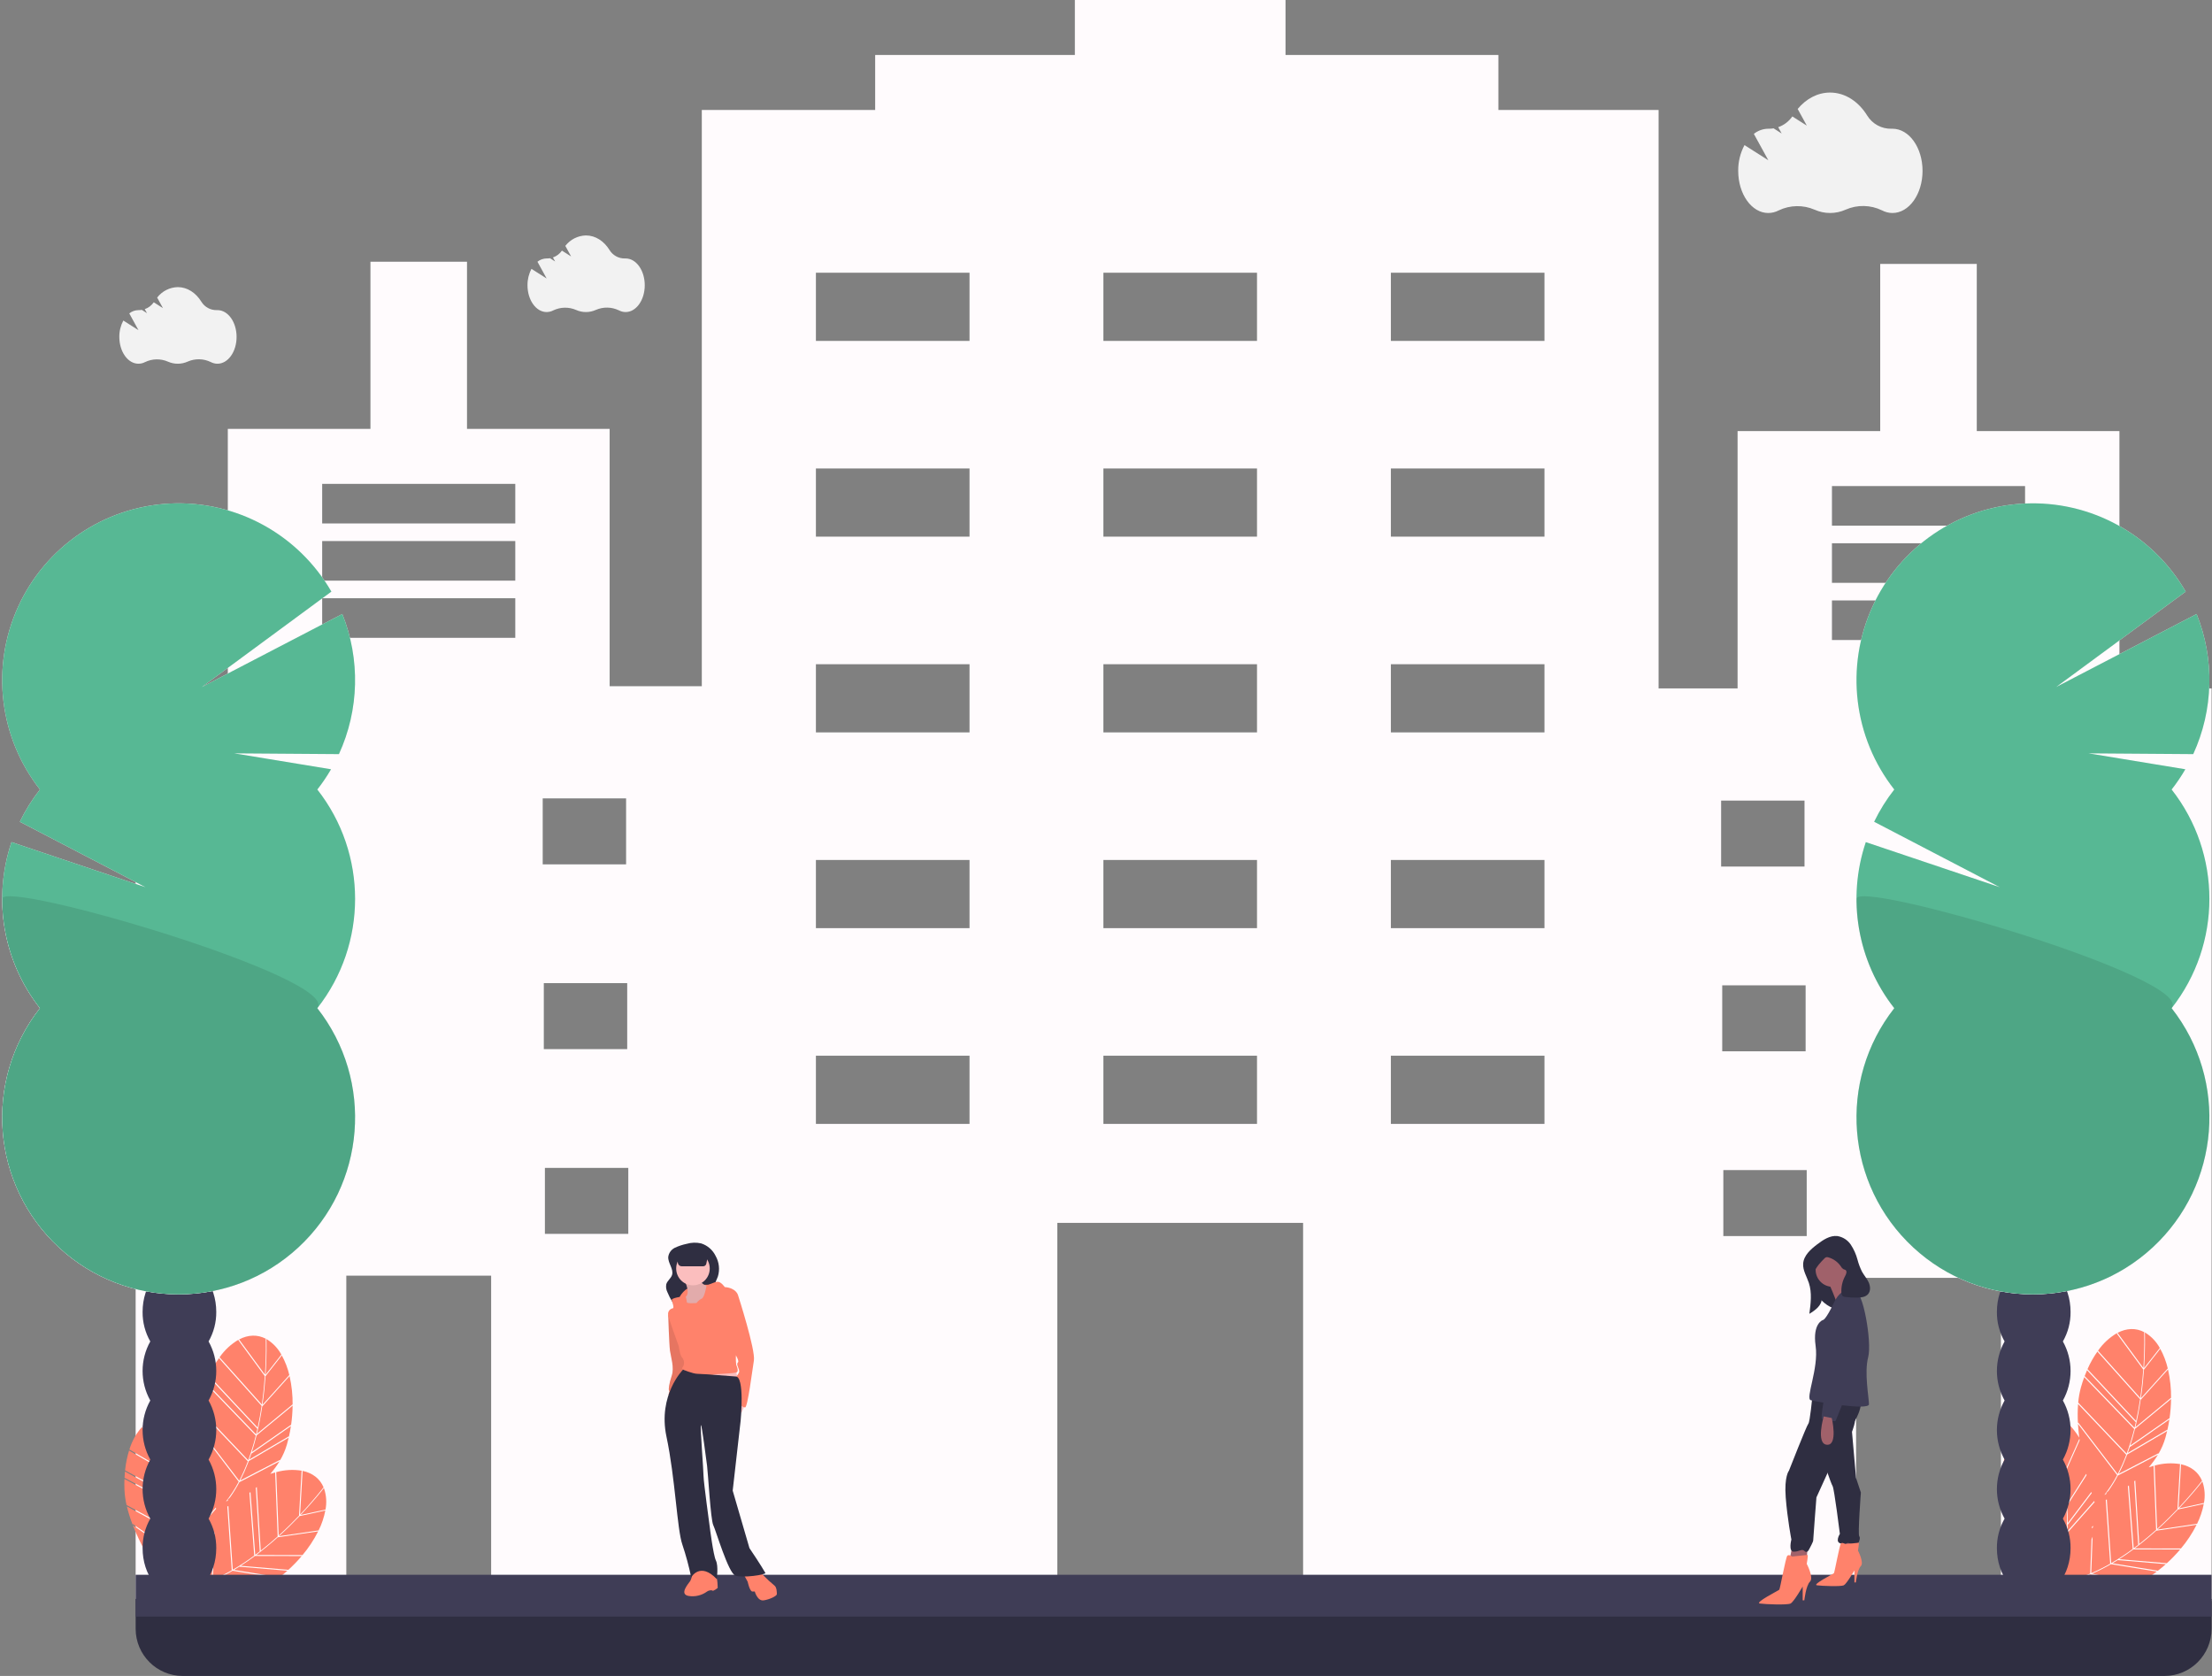 <?xml version="1.0" encoding="UTF-8"?>
<svg width="198px" height="150px" viewBox="0 0 198 150" version="1.1" xmlns="http://www.w3.org/2000/svg" xmlns:xlink="http://www.w3.org/1999/xlink">
    <rect x="0" y="0" width="198" height="150" fill="#808080" stroke="none"/>
    <!-- Generator: sketchtool 57.1 (101010) - https://sketch.com -->
    <title>C12C6BB7-0811-4F08-BB47-3EF4D9D53461</title>
    <desc>Created with sketchtool.</desc>
    <g id="Finances" stroke="none" stroke-width="1" fill="none" fill-rule="evenodd">
        <g id="Dashboard---Finances---Empty-State" transform="translate(-1061, -720)" fill-rule="nonzero">
            <g id="Group-8-Copy" transform="translate(732, 696)">
                <g id="undraw_apartment_rent_o0ut" transform="translate(329, 24)">
                    <path d="M189.713,61.614 L189.713,38.583 L176.945,38.583 L176.945,23.622 L168.302,23.622 L168.302,38.583 L155.534,38.583 L155.534,61.614 L148.463,61.614 L148.463,9.843 L134.124,9.843 L134.124,4.921 L115.07,4.921 L115.07,0 L96.213,0 L96.213,4.921 L78.338,4.921 L78.338,9.843 L62.82,9.843 L62.82,61.417 L54.57,61.417 L54.57,38.386 L41.802,38.386 L41.802,23.425 L33.159,23.425 L33.159,38.386 L20.392,38.386 L20.392,61.417 L12.142,61.417 L12.142,143.11 L30.999,143.11 L30.999,114.173 L43.963,114.173 L43.963,143.11 L94.642,143.11 L94.642,109.449 L116.642,109.449 L116.642,143.11 L147.284,143.11 L147.284,143.307 L166.142,143.307 L166.142,114.37 L179.106,114.37 L179.106,143.307 L197.963,143.307 L197.963,61.614 L189.713,61.614 Z M18.918,71.457 L26.383,71.457 L26.383,77.362 L18.918,77.362 L18.918,71.457 Z M19.017,87.992 L26.481,87.992 L26.481,93.898 L19.017,93.898 L19.017,87.992 Z M26.579,110.433 L19.115,110.433 L19.115,104.528 L26.579,104.528 L26.579,110.433 Z M46.124,57.087 L28.838,57.087 L28.838,53.543 L46.124,53.543 L46.124,57.087 Z M46.124,51.969 L28.838,51.969 L28.838,48.425 L46.124,48.425 L46.124,51.969 Z M46.124,46.85 L28.838,46.85 L28.838,43.307 L46.124,43.307 L46.124,46.85 Z M48.579,71.457 L56.043,71.457 L56.043,77.362 L48.579,77.362 L48.579,71.457 Z M48.677,87.992 L56.142,87.992 L56.142,93.898 L48.677,93.898 L48.677,87.992 Z M56.24,110.433 L48.775,110.433 L48.775,104.528 L56.24,104.528 L56.24,110.433 Z M86.784,100.591 L73.034,100.591 L73.034,94.488 L86.784,94.488 L86.784,100.591 Z M86.784,83.071 L73.034,83.071 L73.034,76.969 L86.784,76.969 L86.784,83.071 Z M86.784,65.551 L73.034,65.551 L73.034,59.449 L86.784,59.449 L86.784,65.551 Z M86.784,48.031 L73.034,48.031 L73.034,41.929 L86.784,41.929 L86.784,48.031 Z M86.784,30.512 L73.034,30.512 L73.034,24.409 L86.784,24.409 L86.784,30.512 Z M112.517,100.591 L98.767,100.591 L98.767,94.488 L112.517,94.488 L112.517,100.591 Z M112.517,83.071 L98.767,83.071 L98.767,76.969 L112.517,76.969 L112.517,83.071 Z M112.517,65.551 L98.767,65.551 L98.767,59.449 L112.517,59.449 L112.517,65.551 Z M112.517,48.031 L98.767,48.031 L98.767,41.929 L112.517,41.929 L112.517,48.031 Z M112.517,30.512 L98.767,30.512 L98.767,24.409 L112.517,24.409 L112.517,30.512 Z M138.249,100.591 L124.499,100.591 L124.499,94.488 L138.249,94.488 L138.249,100.591 Z M138.249,83.071 L124.499,83.071 L124.499,76.969 L138.249,76.969 L138.249,83.071 Z M138.249,65.551 L124.499,65.551 L124.499,59.449 L138.249,59.449 L138.249,65.551 Z M138.249,48.031 L124.499,48.031 L124.499,41.929 L138.249,41.929 L138.249,48.031 Z M138.249,30.512 L124.499,30.512 L124.499,24.409 L138.249,24.409 L138.249,30.512 Z M154.061,71.654 L161.525,71.654 L161.525,77.559 L154.061,77.559 L154.061,71.654 Z M154.159,88.189 L161.624,88.189 L161.624,94.094 L154.159,94.094 L154.159,88.189 Z M161.722,110.63 L154.258,110.63 L154.258,104.724 L161.722,104.724 L161.722,110.63 Z M181.267,57.283 L163.981,57.283 L163.981,53.74 L181.267,53.74 L181.267,57.283 Z M181.267,52.165 L163.981,52.165 L163.981,48.622 L181.267,48.622 L181.267,52.165 Z M181.267,47.047 L163.981,47.047 L163.981,43.504 L181.267,43.504 L181.267,47.047 Z M183.722,71.654 L191.186,71.654 L191.186,77.559 L183.722,77.559 L183.722,71.654 Z M183.82,88.189 L191.284,88.189 L191.284,94.094 L183.82,94.094 L183.82,88.189 Z M191.383,110.63 L183.918,110.63 L183.918,104.724 L191.383,104.724 L191.383,110.63 Z" id="Shape" fill="#FFFBFD"></path>
                    <path d="M23.768,123.171 C23.713,123.95 23.627,124.821 23.494,125.736 L25.895,123.067 L25.909,123.112 C25.762,122.469 25.525,121.851 25.206,121.275 L25.222,121.317 L23.768,123.171 Z" id="Path" fill="#FF826B"></path>
                    <path d="M23.777,123.035 L25.185,121.239 C24.886,120.691 24.453,120.228 23.926,119.894 C23.9,119.878 23.874,119.864 23.848,119.849 C23.856,120.061 23.893,121.307 23.777,123.035 Z" id="Path" fill="#FF826B"></path>
                    <path d="M22.507,130.075 C22.445,130.264 22.381,130.45 22.315,130.632 L25.852,128.554 L25.857,128.606 C25.931,128.283 25.992,127.959 26.041,127.636 L22.51,130.099 L22.507,130.075 Z" id="Path" fill="#FF826B"></path>
                    <path d="M22.999,128.331 L26.184,125.699 L26.193,125.748 C26.204,124.877 26.112,124.009 25.92,123.16 L23.473,125.88 C23.344,126.737 23.186,127.554 22.999,128.331 Z" id="Path" fill="#FF826B"></path>
                    <path d="M23.418,125.828 L19.607,121.566 L19.627,121.518 C19.269,122.024 18.962,122.564 18.713,123.131 L23.062,127.772 C23.211,127.095 23.327,126.439 23.418,125.828 Z" id="Path" fill="#FF826B"></path>
                    <path d="M18.671,123.227 L18.672,123.228 C18.678,123.212 18.684,123.194 18.691,123.179 L18.671,123.227 Z" id="Path" fill="#FF826B"></path>
                    <path d="M18.459,123.75 L18.44,123.799 C18.446,123.782 18.453,123.767 18.459,123.75 L18.459,123.75 Z" id="Path" fill="#FF826B"></path>
                    <path d="M23.037,127.885 L18.672,123.228 C18.598,123.397 18.527,123.571 18.459,123.75 L22.921,128.378 C22.961,128.213 23,128.048 23.037,127.885 Z" id="Path" fill="#FF826B"></path>
                    <path d="M26.051,127.574 C26.138,126.988 26.185,126.397 26.192,125.805 L22.964,128.473 C22.836,128.991 22.695,129.488 22.542,129.965 L26.044,127.523 L26.051,127.574 Z" id="Path" fill="#FF826B"></path>
                    <path d="M17.881,127.906 L21.414,132.526 C21.704,131.964 21.961,131.384 22.182,130.791 L17.87,126.253 C17.828,126.82 17.823,127.39 17.856,127.958 L17.881,127.906 Z" id="Path" fill="#FF826B"></path>
                    <path d="M23.784,119.845 L23.815,119.831 C23.042,119.417 22.204,119.461 21.401,119.881 L23.715,123.031 C23.84,121.162 23.785,119.864 23.784,119.845 Z" id="Path" fill="#FF826B"></path>
                    <path d="M22.2,130.941 C21.998,131.474 21.766,131.997 21.506,132.505 L25.061,130.662 L25.064,130.713 C25.332,130.26 25.541,129.774 25.687,129.268 C25.744,129.069 25.795,128.87 25.842,128.669 L22.263,130.772 C22.242,130.828 22.222,130.885 22.2,130.941 Z" id="Path" fill="#FF826B"></path>
                    <path d="M23.705,123.171 L21.338,119.948 L21.36,119.902 C20.683,120.295 20.101,120.834 19.655,121.479 L23.436,125.706 C23.567,124.801 23.651,123.94 23.705,123.171 Z" id="Path" fill="#FF826B"></path>
                    <path d="M22.221,130.687 C22.484,129.967 22.709,129.233 22.894,128.488 L18.421,123.849 C18.314,124.139 18.217,124.44 18.128,124.753 C18.004,125.202 17.921,125.661 17.881,126.125 L22.217,130.689 L22.221,130.687 Z" id="Path" fill="#FF826B"></path>
                    <path d="M26.815,135.692 C26.277,136.257 25.656,136.873 24.971,137.492 L28.519,136.972 L28.501,137.015 C28.797,136.426 29.008,135.799 29.129,135.151 L29.114,135.193 L26.815,135.692 Z" id="Path" fill="#FF826B"></path>
                    <path d="M29.022,133.269 C29.012,133.24 29.001,133.213 28.991,133.185 C28.862,133.353 28.097,134.336 26.909,135.593 L29.136,135.11 C29.254,134.496 29.215,133.863 29.022,133.269 L29.022,133.269 Z" id="Path" fill="#FF826B"></path>
                    <path d="M21.449,140.203 C21.281,140.309 21.114,140.411 20.947,140.509 L24.994,141.169 L24.965,141.213 C25.227,141.011 25.48,140.802 25.724,140.584 L21.436,140.224 L21.449,140.203 Z" id="Path" fill="#FF826B"></path>
                    <path d="M22.938,139.175 L27.067,139.183 L27.042,139.227 C27.605,138.563 28.087,137.836 28.479,137.059 L24.863,137.589 C24.219,138.167 23.577,138.696 22.938,139.175 Z" id="Path" fill="#FF826B"></path>
                    <path d="M21.546,140.141 L25.798,140.499 L25.77,140.542 C26.21,140.147 26.623,139.722 27.006,139.27 L22.821,139.262 C22.393,139.579 21.968,139.872 21.546,140.141 Z" id="Path" fill="#FF826B"></path>
                    <path d="M16.339,142.25 C16.369,142.219 16.401,142.186 16.432,142.154 C17.299,142.015 18.146,141.773 18.955,141.431 L19.071,138.361 C19.105,138.282 19.138,138.204 19.171,138.125 L19.048,141.392 C19.629,141.145 20.195,140.863 20.743,140.547 L20.348,134.839 C20.379,134.823 20.409,134.807 20.441,134.79 L20.835,140.491 L20.839,140.492 C21.501,140.105 22.141,139.683 22.757,139.228 L22.327,133.611 C22.358,133.588 22.388,133.566 22.419,133.544 L22.848,139.161 C22.985,139.059 23.119,138.958 23.251,138.855 L22.897,133.169 C22.927,133.144 22.957,133.119 22.988,133.093 L23.343,138.784 C23.888,138.358 24.395,137.927 24.854,137.515 L24.631,131.796 L24.677,131.772 C24.519,131.814 24.358,131.863 24.195,131.916 C24.501,131.567 24.776,131.191 25.016,130.794 L21.428,132.655 C21.18,133.128 20.9,133.584 20.592,134.02 C20.528,134.08 20.464,134.141 20.4,134.204 L20.405,134.273 C20.376,134.311 20.347,134.35 20.317,134.388 L20.311,134.296 C20.266,134.343 20.221,134.392 20.177,134.44 C20.631,133.871 21.03,133.26 21.367,132.615 L17.86,128.029 C17.884,128.439 17.924,128.852 17.975,129.261 C17.65,128.73 17.254,128.246 16.799,127.821 L16.827,127.857 L16.016,130.07 C16.204,130.828 16.391,131.683 16.547,132.594 L17.988,129.357 C17.994,129.408 18.001,129.458 18.008,129.508 L16.571,132.738 C16.713,133.593 16.815,134.419 16.876,135.216 L18.601,132.501 C18.611,132.54 18.621,132.579 18.631,132.617 L16.887,135.361 C16.925,135.893 16.945,136.41 16.946,136.911 L19.054,134.124 C19.066,134.16 19.077,134.196 19.088,134.231 L16.957,137.048 L16.946,137.027 C16.946,137.226 16.942,137.422 16.936,137.615 L19.314,134.932 C19.327,134.969 19.338,135.004 19.349,135.035 L16.93,137.765 C16.927,137.825 16.925,137.885 16.922,137.945 C16.894,138.515 16.834,139.083 16.745,139.647 L16.974,139.414 C16.931,139.505 16.888,139.594 16.847,139.682 L16.716,139.814 C16.701,139.9 16.684,139.985 16.668,140.069 C16.62,140.175 16.573,140.279 16.529,140.38 C16.572,140.186 16.612,139.992 16.646,139.795 L11.896,136.52 C13.135,139.698 15.469,142.72 15.618,142.912 C15.74,142.685 15.85,142.451 15.951,142.213 C15.981,142.21 16.01,142.207 16.039,142.204 C16.027,142.234 16.015,142.262 16.002,142.291 C15.987,142.293 15.972,142.295 15.958,142.297 C15.969,142.3 15.983,142.304 15.995,142.307 C15.924,142.474 15.85,142.638 15.771,142.796 C15.875,142.702 16.033,142.555 16.221,142.367 C17.339,142.653 20.348,143.264 22.924,142.362 L18.977,141.501 C18.132,141.859 17.246,142.111 16.339,142.25 Z M19.113,137.244 L19.207,137.148 L19.202,137.292 L19.107,137.388 L19.113,137.244 Z" id="Shape" fill="#FF826B"></path>
                    <path d="M28.943,133.141 L28.977,133.15 C28.645,132.336 27.971,131.835 27.085,131.645 L26.863,135.551 C28.149,134.19 28.932,133.155 28.943,133.141 Z" id="Path" fill="#FF826B"></path>
                    <path d="M20.662,140.674 C20.167,140.956 19.656,141.21 19.132,141.435 L23.043,142.288 L23.013,142.33 C23.508,142.152 23.978,141.911 24.412,141.615 C24.583,141.498 24.749,141.377 24.913,141.252 L20.818,140.584 C20.766,140.614 20.714,140.645 20.662,140.674 Z" id="Path" fill="#FF826B"></path>
                    <path d="M24.945,137.432 C25.622,136.819 26.235,136.21 26.767,135.652 L26.994,131.657 L27.041,131.636 C26.269,131.505 25.478,131.548 24.724,131.76 L24.945,137.432 Z" id="Path" fill="#FF826B"></path>
                    <path d="M16.768,127.793 C16.315,127.365 15.76,127.059 15.156,126.904 C15.126,126.897 15.097,126.892 15.068,126.886 C15.141,127.085 15.56,128.258 15.983,129.937 L16.768,127.793 Z" id="Path" fill="#FF826B"></path>
                    <path d="M16.503,132.705 L11.564,129.833 L11.568,129.781 C11.384,130.372 11.259,130.981 11.196,131.598 L16.764,134.664 C16.697,133.974 16.605,133.314 16.503,132.705 Z" id="Path" fill="#FF826B"></path>
                    <path d="M11.187,131.702 L11.187,131.702 C11.189,131.685 11.189,131.667 11.191,131.65 L11.187,131.702 Z" id="Path" fill="#FF826B"></path>
                    <path d="M11.146,132.265 L11.143,132.317 C11.143,132.3 11.146,132.283 11.146,132.265 L11.146,132.265 Z" id="Path" fill="#FF826B"></path>
                    <path d="M16.775,134.78 L11.187,131.702 C11.169,131.886 11.156,132.074 11.146,132.265 L16.817,135.284 C16.804,135.114 16.79,134.946 16.775,134.78 Z" id="Path" fill="#FF826B"></path>
                    <path d="M16.858,137.808 L11.358,134.828 C11.492,135.381 11.664,135.924 11.87,136.454 L11.878,136.397 L16.663,139.696 C16.766,139.071 16.831,138.441 16.858,137.808 Z" id="Path" fill="#FF826B"></path>
                    <path d="M15.006,126.902 L15.031,126.879 C14.168,126.725 13.385,127.026 12.751,127.675 L15.923,129.954 C15.465,128.137 15.012,126.92 15.006,126.902 Z" id="Path" fill="#FF826B"></path>
                    <path d="M15.957,130.089 L12.712,127.758 L12.719,127.707 C12.195,128.291 11.808,128.983 11.583,129.735 L16.482,132.584 C16.328,131.683 16.143,130.838 15.957,130.089 Z" id="Path" fill="#FF826B"></path>
                    <path d="M16.863,137.697 C16.891,136.931 16.879,136.163 16.825,135.397 L11.14,132.371 C11.128,132.68 11.128,132.996 11.14,133.322 C11.161,133.787 11.224,134.249 11.329,134.703 L16.86,137.7 L16.863,137.697 Z" id="Path" fill="#FF826B"></path>
                    <path d="M191.911,122.581 C191.856,123.359 191.77,124.23 191.637,125.146 L194.038,122.477 L194.052,122.521 C193.905,121.879 193.668,121.261 193.349,120.684 L193.364,120.727 L191.911,122.581 Z" id="Path" fill="#FF826B"></path>
                    <path d="M191.92,122.444 L193.328,120.648 C193.029,120.1 192.595,119.637 192.069,119.303 C192.043,119.288 192.017,119.273 191.991,119.259 C191.999,119.471 192.036,120.716 191.92,122.444 Z" id="Path" fill="#FF826B"></path>
                    <path d="M190.65,129.485 C190.588,129.674 190.524,129.859 190.458,130.041 L193.995,127.963 L194,128.015 C194.073,127.692 194.135,127.369 194.184,127.046 L190.653,129.509 L190.65,129.485 Z" id="Path" fill="#FF826B"></path>
                    <path d="M191.142,127.741 L194.327,125.108 L194.336,125.157 C194.347,124.287 194.255,123.418 194.063,122.569 L191.615,125.289 C191.487,126.146 191.329,126.964 191.142,127.741 Z" id="Path" fill="#FF826B"></path>
                    <path d="M191.561,125.237 L187.749,120.976 L187.77,120.928 C187.412,121.433 187.105,121.974 186.855,122.541 L191.205,127.181 C191.354,126.504 191.47,125.848 191.561,125.237 Z" id="Path" fill="#FF826B"></path>
                    <path d="M186.814,122.637 L186.814,122.637 C186.821,122.621 186.827,122.604 186.834,122.588 L186.814,122.637 Z" id="Path" fill="#FF826B"></path>
                    <path d="M191.18,127.294 L186.814,122.637 C186.741,122.806 186.67,122.981 186.602,123.16 L191.064,127.787 C191.104,127.622 191.143,127.458 191.18,127.294 Z" id="Path" fill="#FF826B"></path>
                    <path d="M186.602,123.16 L186.583,123.208 C186.589,123.192 186.596,123.176 186.602,123.16 L186.602,123.16 Z" id="Path" fill="#FF826B"></path>
                    <path d="M194.194,126.984 C194.28,126.398 194.328,125.807 194.335,125.215 L191.107,127.883 C190.979,128.4 190.838,128.897 190.685,129.375 L194.187,126.933 L194.194,126.984 Z" id="Path" fill="#FF826B"></path>
                    <path d="M186.023,127.316 L189.557,131.935 C189.847,131.373 190.104,130.794 190.325,130.201 L186.013,125.662 C185.97,126.23 185.966,126.799 185.999,127.367 L186.023,127.316 Z" id="Path" fill="#FF826B"></path>
                    <path d="M191.927,119.255 L191.958,119.241 C191.184,118.826 190.347,118.871 189.544,119.291 L191.858,122.441 C191.982,120.571 191.927,119.273 191.927,119.255 Z" id="Path" fill="#FF826B"></path>
                    <path d="M190.343,130.35 C190.14,130.884 189.909,131.406 189.649,131.914 L193.204,130.071 L193.207,130.123 C193.475,129.669 193.684,129.184 193.83,128.678 C193.887,128.479 193.938,128.279 193.985,128.079 L190.406,130.182 C190.385,130.238 190.365,130.295 190.343,130.35 Z" id="Path" fill="#FF826B"></path>
                    <path d="M191.848,122.58 L189.481,119.358 L189.503,119.312 C188.826,119.705 188.243,120.243 187.798,120.889 L191.579,125.115 C191.709,124.211 191.794,123.35 191.848,122.58 Z" id="Path" fill="#FF826B"></path>
                    <path d="M190.363,130.097 C190.627,129.376 190.852,128.642 191.036,127.897 L186.564,123.258 C186.457,123.548 186.36,123.85 186.27,124.163 C186.147,124.611 186.064,125.071 186.024,125.534 L190.36,130.099 L190.363,130.097 Z" id="Path" fill="#FF826B"></path>
                    <path d="M194.957,135.101 C194.419,135.666 193.799,136.282 193.114,136.902 L196.662,136.381 L196.644,136.424 C196.94,135.836 197.151,135.208 197.272,134.56 L197.257,134.603 L194.957,135.101 Z" id="Path" fill="#FF826B"></path>
                    <path d="M197.165,132.678 C197.155,132.65 197.144,132.622 197.133,132.594 C197.004,132.763 196.24,133.745 195.052,135.002 L197.279,134.519 C197.397,133.906 197.358,133.272 197.165,132.678 L197.165,132.678 Z" id="Path" fill="#FF826B"></path>
                    <path d="M189.592,139.613 C189.424,139.719 189.257,139.821 189.09,139.919 L193.137,140.579 L193.107,140.622 C193.37,140.421 193.623,140.211 193.867,139.994 L189.579,139.633 L189.592,139.613 Z" id="Path" fill="#FF826B"></path>
                    <path d="M191.081,138.584 L195.21,138.592 L195.185,138.636 C195.748,137.973 196.23,137.245 196.622,136.468 L193.006,136.999 C192.361,137.577 191.72,138.105 191.081,138.584 Z" id="Path" fill="#FF826B"></path>
                    <path d="M189.689,139.551 L193.94,139.908 L193.913,139.952 C194.353,139.556 194.766,139.131 195.148,138.68 L190.964,138.671 C190.536,138.988 190.111,139.281 189.689,139.551 Z" id="Path" fill="#FF826B"></path>
                    <path d="M184.482,141.659 C184.512,141.629 184.544,141.596 184.575,141.563 C185.442,141.425 186.289,141.182 187.098,140.841 L187.214,137.77 C187.248,137.692 187.281,137.613 187.314,137.534 L187.191,140.802 C187.772,140.554 188.338,140.272 188.886,139.957 L188.491,134.248 C188.522,134.232 188.552,134.216 188.584,134.2 L188.978,139.901 L188.982,139.901 C189.644,139.515 190.284,139.093 190.9,138.638 L190.47,133.02 C190.501,132.998 190.531,132.976 190.561,132.953 L190.991,138.57 C191.128,138.469 191.262,138.367 191.394,138.265 L191.039,132.578 C191.07,132.553 191.1,132.528 191.13,132.503 L191.485,138.194 C192.031,137.767 192.538,137.337 192.997,136.924 L192.774,131.206 L192.82,131.182 C192.662,131.223 192.501,131.272 192.338,131.326 C192.644,130.976 192.918,130.601 193.159,130.204 L189.571,132.064 C189.323,132.537 189.043,132.993 188.735,133.429 C188.671,133.49 188.607,133.55 188.543,133.614 L188.548,133.682 C188.519,133.721 188.49,133.76 188.46,133.798 L188.454,133.705 C188.408,133.752 188.364,133.801 188.319,133.849 C188.774,133.281 189.173,132.67 189.51,132.024 L186.003,127.438 C186.027,127.848 186.067,128.261 186.118,128.67 C185.792,128.14 185.397,127.655 184.942,127.231 L184.97,127.266 L184.159,129.48 C184.347,130.237 184.534,131.092 184.69,132.004 L186.13,128.767 C186.137,128.817 186.144,128.867 186.151,128.918 L184.714,132.147 C184.856,133.002 184.958,133.828 185.019,134.625 L186.744,131.91 C186.754,131.949 186.764,131.988 186.774,132.026 L185.03,134.771 C185.068,135.303 185.088,135.819 185.089,136.321 L187.197,133.533 C187.209,133.57 187.22,133.605 187.23,133.641 L185.1,136.458 L185.089,136.436 C185.089,136.635 185.085,136.831 185.079,137.025 L187.457,134.341 C187.47,134.379 187.481,134.413 187.492,134.444 L185.073,137.174 C185.07,137.234 185.068,137.295 185.065,137.354 C185.037,137.924 184.977,138.493 184.887,139.057 L185.117,138.824 C185.073,138.914 185.031,139.003 184.99,139.091 L184.859,139.224 C184.844,139.31 184.827,139.394 184.811,139.479 C184.763,139.585 184.716,139.688 184.671,139.789 C184.715,139.596 184.755,139.401 184.789,139.205 L180.039,135.93 C181.278,139.107 183.612,142.13 183.761,142.321 C183.883,142.094 183.993,141.861 184.094,141.622 C184.123,141.62 184.153,141.617 184.182,141.614 C184.17,141.643 184.157,141.672 184.145,141.701 C184.13,141.702 184.115,141.705 184.1,141.706 C184.112,141.709 184.126,141.713 184.138,141.717 C184.067,141.883 183.993,142.047 183.914,142.205 C184.018,142.112 184.176,141.964 184.364,141.777 C185.481,142.063 188.491,142.674 191.067,141.771 L187.119,140.91 C186.275,141.269 185.389,141.52 184.482,141.659 Z M187.256,136.653 L187.35,136.557 L187.345,136.701 L187.25,136.797 L187.256,136.653 Z" id="Shape" fill="#FF826B"></path>
                    <path d="M197.086,132.55 L197.12,132.559 C196.787,131.746 196.114,131.244 195.228,131.055 L195.006,134.96 C196.291,133.6 197.075,132.565 197.086,132.55 Z" id="Path" fill="#FF826B"></path>
                    <path d="M188.805,140.084 C188.309,140.365 187.799,140.619 187.275,140.845 L191.186,141.697 L191.156,141.739 C191.651,141.561 192.121,141.321 192.555,141.024 C192.726,140.907 192.892,140.786 193.056,140.662 L188.961,139.994 C188.909,140.024 188.857,140.054 188.805,140.084 Z" id="Path" fill="#FF826B"></path>
                    <path d="M193.088,136.842 C193.765,136.228 194.378,135.619 194.91,135.061 L195.137,131.066 L195.184,131.045 C194.412,130.915 193.621,130.957 192.867,131.17 L193.088,136.842 Z" id="Path" fill="#FF826B"></path>
                    <path d="M184.911,127.203 C184.457,126.774 183.903,126.468 183.299,126.313 C183.269,126.307 183.24,126.301 183.211,126.295 C183.284,126.495 183.703,127.668 184.126,129.347 L184.911,127.203 Z" id="Path" fill="#FF826B"></path>
                    <path d="M184.646,132.115 L179.707,129.242 L179.711,129.19 C179.526,129.782 179.402,130.391 179.339,131.008 L184.907,134.074 C184.84,133.384 184.748,132.724 184.646,132.115 Z" id="Path" fill="#FF826B"></path>
                    <path d="M179.289,131.675 L179.286,131.727 C179.286,131.709 179.288,131.692 179.289,131.675 L179.289,131.675 Z" id="Path" fill="#FF826B"></path>
                    <path d="M179.33,131.112 L179.33,131.112 C179.331,131.095 179.332,131.076 179.334,131.059 L179.33,131.112 Z" id="Path" fill="#FF826B"></path>
                    <path d="M184.918,134.189 L179.33,131.112 C179.312,131.296 179.298,131.483 179.289,131.675 L184.96,134.693 C184.947,134.524 184.933,134.356 184.918,134.189 Z" id="Path" fill="#FF826B"></path>
                    <path d="M185.001,137.218 L179.501,134.237 C179.635,134.79 179.807,135.333 180.013,135.863 L180.021,135.806 L184.806,139.105 C184.909,138.481 184.974,137.85 185.001,137.218 L185.001,137.218 Z" id="Path" fill="#FF826B"></path>
                    <path d="M183.148,126.312 L183.174,126.288 C182.31,126.134 181.527,126.436 180.893,127.084 L184.066,129.363 C183.608,127.546 183.155,126.329 183.148,126.312 Z" id="Path" fill="#FF826B"></path>
                    <path d="M184.1,129.498 L180.854,127.167 L180.861,127.117 C180.338,127.7 179.951,128.393 179.726,129.144 L184.625,131.993 C184.47,131.092 184.286,130.247 184.1,129.498 Z" id="Path" fill="#FF826B"></path>
                    <path d="M185.006,137.107 C185.034,136.34 185.021,135.572 184.968,134.807 L179.283,131.78 C179.271,132.089 179.271,132.406 179.283,132.731 C179.304,133.196 179.367,133.659 179.472,134.112 L185.003,137.11 L185.006,137.107 Z" id="Path" fill="#FF826B"></path>
                    <path d="M12.142,143.11 L197.963,143.11 L197.963,145.775 C197.963,148.108 196.075,150 193.747,150 L16.358,150 C14.029,150 12.142,148.108 12.142,145.775 L12.142,143.11 Z" id="Path" fill="#2F2E41"></path>
                    <rect id="Rectangle" fill="#3F3D56" x="12.142" y="140.945" width="185.821" height="3.74"></rect>
                    <path d="M156.152,12.987 L158.286,14.343 L156.99,11.982 C157.357,11.689 157.811,11.526 158.281,11.521 C158.292,11.521 158.304,11.521 158.315,11.521 C158.463,11.523 158.612,11.512 158.758,11.488 L159.481,11.948 L159.171,11.383 C159.684,11.204 160.126,10.867 160.436,10.421 L161.731,11.243 L160.913,9.753 C161.67,8.843 162.69,8.284 163.813,8.284 C165.159,8.284 166.359,9.086 167.133,10.336 C167.599,11.098 168.436,11.55 169.327,11.522 C169.351,11.521 169.375,11.521 169.399,11.521 C170.885,11.521 172.09,13.209 172.09,15.292 C172.09,17.375 170.885,19.064 169.399,19.064 C169.072,19.063 168.751,18.982 168.462,18.829 C167.438,18.33 166.248,18.307 165.205,18.765 C164.325,19.161 163.318,19.163 162.436,18.771 C161.402,18.322 160.224,18.345 159.208,18.834 C158.922,18.984 158.604,19.063 158.281,19.064 C156.795,19.064 155.59,17.375 155.59,15.292 C155.581,14.489 155.775,13.696 156.152,12.987 L156.152,12.987 Z" id="Path" fill="#F2F2F2"></path>
                    <path d="M47.574,24.064 L48.932,24.926 L48.108,23.425 C48.341,23.238 48.63,23.135 48.929,23.131 C48.936,23.131 48.943,23.131 48.95,23.131 C49.045,23.133 49.139,23.126 49.232,23.11 L49.692,23.403 L49.495,23.043 C49.821,22.929 50.103,22.715 50.3,22.431 L51.123,22.955 L50.603,22.007 C51.047,21.433 51.724,21.09 52.448,21.072 C53.304,21.072 54.067,21.583 54.56,22.378 C54.856,22.862 55.389,23.15 55.955,23.132 C55.971,23.131 55.986,23.131 56.001,23.131 C56.947,23.131 57.713,24.205 57.713,25.53 C57.713,26.855 56.947,27.929 56.001,27.929 C55.793,27.929 55.589,27.877 55.405,27.78 C54.754,27.463 53.996,27.448 53.333,27.739 C52.773,27.991 52.133,27.993 51.572,27.743 C50.914,27.457 50.165,27.472 49.519,27.783 C49.336,27.878 49.134,27.929 48.929,27.929 C47.983,27.929 47.217,26.855 47.217,25.53 C47.211,25.019 47.334,24.515 47.574,24.064 Z" id="Path" fill="#F2F2F2"></path>
                    <path d="M11.039,28.689 L12.396,29.551 L11.572,28.05 C11.805,27.863 12.094,27.76 12.393,27.756 C12.4,27.756 12.407,27.756 12.415,27.756 C12.509,27.758 12.603,27.751 12.696,27.735 L13.156,28.028 L12.959,27.668 C13.285,27.554 13.567,27.34 13.764,27.056 L14.588,27.579 L14.067,26.632 C14.511,26.058 15.188,25.715 15.912,25.697 C16.769,25.697 17.531,26.207 18.024,27.003 C18.32,27.487 18.853,27.775 19.42,27.757 C19.435,27.756 19.45,27.756 19.466,27.756 C20.411,27.756 21.177,28.83 21.177,30.155 C21.177,31.48 20.411,32.554 19.466,32.554 C19.258,32.553 19.053,32.502 18.869,32.405 C18.218,32.087 17.461,32.073 16.798,32.364 C16.238,32.616 15.597,32.618 15.036,32.368 C14.378,32.082 13.629,32.097 12.983,32.408 C12.801,32.503 12.598,32.553 12.393,32.554 C11.448,32.554 10.681,31.48 10.681,30.155 C10.676,29.644 10.799,29.14 11.039,28.689 L11.039,28.689 Z" id="Path" fill="#F2F2F2"></path>
                    <path d="M60.052,117.493 L59.815,117.73 C59.815,117.73 59.894,120.344 59.973,120.899 C60.052,121.453 60.368,122.404 60.131,123.117 C59.894,123.829 59.815,124.384 59.894,124.463 C59.973,124.542 59.815,124.859 59.815,124.859 L60.447,124.463 L61.475,122.087 L61.001,119.552 L60.052,117.493 Z" id="Path" fill="#FF826B"></path>
                    <path d="M60.052,117.493 L59.815,117.73 C59.815,117.73 59.894,120.344 59.973,120.899 C60.052,121.453 60.368,122.404 60.131,123.117 C59.894,123.829 59.815,124.384 59.894,124.463 C59.973,124.542 59.815,124.859 59.815,124.859 L60.447,124.463 L61.475,122.087 L61.001,119.552 L60.052,117.493 Z" id="Path" fill="#000000" opacity="0.1"></path>
                    <path d="M64.241,142.126 C64.241,142.126 64.241,141.255 64.083,141.096 C63.925,140.938 63.688,140.384 63.372,140.384 C63.056,140.384 61.949,140.7 61.949,140.78 C61.958,141.027 61.904,141.272 61.791,141.493 C61.633,141.73 60.763,142.681 61.633,142.839 C62.217,142.935 62.815,142.793 63.293,142.443 C63.372,142.364 63.688,142.285 63.767,142.364 C63.846,142.443 64.241,142.126 64.241,142.126 Z" id="Path" fill="#FF826B"></path>
                    <path d="M66.454,140.7 L66.928,141.572 C66.928,141.572 67.086,142.364 67.324,142.443 L67.561,142.443 C67.561,142.443 67.798,143.314 68.351,143.235 C68.904,143.156 69.537,142.839 69.537,142.681 C69.537,142.522 69.537,142.047 69.299,141.889 C68.967,141.616 68.65,141.326 68.351,141.017 L67.956,140.621 L66.454,140.7 Z" id="Path" fill="#FF826B"></path>
                    <path d="M60.388,111.686 C60.08,111.844 59.867,112.143 59.817,112.486 C59.773,113.052 60.331,113.585 60.152,114.123 C60.05,114.428 59.733,114.626 59.641,114.935 C59.593,115.181 59.629,115.436 59.744,115.66 C59.868,115.966 60.02,116.26 60.198,116.539 C60.531,117.063 60.964,117.56 61.053,118.175 C61.104,118.394 61.046,118.623 60.899,118.791 C61.06,118.67 61.243,118.582 61.439,118.534 C62.246,118.264 62.997,117.845 63.652,117.299 C63.89,117.131 64.069,116.893 64.163,116.617 C64.284,116.131 63.915,115.644 63.951,115.144 C63.973,114.824 64.158,114.541 64.262,114.238 C64.445,113.628 64.372,112.97 64.06,112.415 C63.802,111.878 63.335,111.471 62.768,111.288 C62.337,111.188 61.887,111.201 61.463,111.326 C61.092,111.403 60.731,111.524 60.388,111.686 L60.388,111.686 Z" id="Path" fill="#2F2E41"></path>
                    <path d="M60.833,116.079 C61.188,115.419 61.873,115.004 62.621,114.998 C63.885,114.998 63.648,114.919 63.648,114.919 L63.253,116.503 L62.463,117.295 L60.833,116.079 Z" id="Path" fill="#FF826B"></path>
                    <path d="M61.159,114.404 C61.159,114.404 61.87,115.592 61.396,116.067 C60.922,116.542 61.159,117.018 61.238,117.097 C61.317,117.176 63.53,117.334 63.53,117.334 L63.609,116.226 L63.846,115.275 C63.846,115.275 62.581,115.037 62.739,114.483 C62.897,113.929 61.159,114.404 61.159,114.404 Z" id="Path" fill="#FBBEBE"></path>
                    <path d="M61.159,114.404 C61.159,114.404 61.87,115.592 61.396,116.067 C60.922,116.542 61.159,117.018 61.238,117.097 C61.317,117.176 63.53,117.334 63.53,117.334 L63.609,116.226 L63.846,115.275 C63.846,115.275 62.581,115.037 62.739,114.483 C62.897,113.929 61.159,114.404 61.159,114.404 Z" id="Path" fill="#000000" opacity="0.1"></path>
                    <path d="M66.691,125.651 C66.607,125.923 66.501,126.188 66.375,126.443 C66.296,126.522 66.059,125.889 66.059,125.889 L66.296,125.334 L66.691,125.651 Z" id="Path" fill="#FBBEBE"></path>
                    <polygon id="Path" fill="#FBBEBE" points="65.782 122.047 66.098 123.869 61.356 123.869 61.593 122.047"></polygon>
                    <ellipse id="Oval" fill="#FBBEBE" cx="62.028" cy="113.533" rx="1.502" ry="1.505"></ellipse>
                    <path d="M62.344,116.622 C62.344,116.622 61.475,116.701 61.475,116.542 C61.475,116.384 61.396,115.909 61.238,115.988 C61.08,116.067 60.052,116.146 60.131,116.384 C60.21,116.622 60.368,117.097 60.21,117.097 C60.072,117.125 59.952,117.209 59.877,117.329 C59.802,117.448 59.78,117.594 59.815,117.731 C59.894,118.127 60.763,120.503 60.763,120.503 C60.763,120.503 60.843,121.295 61.08,121.532 C61.278,121.789 61.278,122.147 61.08,122.404 C60.922,122.562 61.475,122.721 61.712,123.037 C61.949,123.354 63.767,123.117 63.846,123.037 C63.925,122.958 65.822,122.958 65.98,122.8 C66.138,122.641 65.901,122.166 65.901,122.166 C65.901,122.166 65.822,121.453 65.901,121.216 C65.98,120.978 65.585,117.097 65.348,116.859 C65.111,116.622 66.059,115.909 66.059,115.909 C66.059,115.909 65.901,115.275 64.873,115.196 C64.873,115.196 64.557,114.721 64.241,114.721 C63.925,114.721 63.239,115.089 63.239,115.089 C63.239,115.089 63.056,116.146 62.818,116.226 C62.631,116.318 62.468,116.453 62.344,116.622 L62.344,116.622 Z" id="Path" fill="#FF826B"></path>
                    <path d="M65.506,115.671 L66.059,115.909 C66.059,115.909 67.64,120.82 67.482,121.77 C67.324,122.721 66.928,125.968 66.691,125.968 C66.454,125.968 65.98,125.493 65.98,125.493 L65.98,124.701 C65.98,124.542 65.743,124.067 65.901,124.067 C66.059,124.067 66.296,123.909 66.138,123.75 C65.98,123.592 65.822,123.354 65.98,123.117 C66.138,122.879 66.217,122.8 66.138,122.562 C66.059,122.324 65.901,122.087 66.059,121.928 C66.217,121.77 65.664,120.978 65.664,120.978 L64.794,117.493 L64.952,116.067 L65.506,115.671 Z" id="Path" fill="#FF826B"></path>
                    <path d="M65.822,123.196 C65.822,123.196 62.818,122.958 62.423,122.958 C62.028,122.958 61.141,122.585 61.141,122.585 C61.141,122.585 58.867,124.859 59.657,128.582 C60.447,132.305 60.605,136.899 61.08,138.245 C61.402,139.205 61.666,140.184 61.87,141.176 C61.87,141.176 62.66,139.75 64.162,141.334 C64.162,141.334 64.32,140.146 64.083,139.671 C63.846,139.196 63.53,136.661 63.53,136.661 C63.53,136.661 62.977,132.621 62.977,132.146 C62.977,131.671 62.66,127.631 62.739,127.552 C62.818,127.473 63.214,130.641 63.293,131.196 C63.372,131.75 63.609,136.027 63.846,136.502 C64.083,136.978 65.19,140.78 65.822,141.017 C66.454,141.255 68.588,140.938 68.509,140.78 C68.43,140.621 67.877,139.75 67.719,139.512 L67.086,138.562 L65.585,133.413 L66.296,127.156 C66.296,127.156 66.691,123.117 65.822,123.196 Z" id="Path" fill="#2F2E41"></path>
                    <path d="M62.943,113.335 L61.017,113.335 C60.848,113.335 60.705,113.211 60.678,113.044 L60.487,111.83 L63.49,111.83 L63.222,113.108 C63.194,113.24 63.078,113.335 62.943,113.335 Z" id="Path" fill="#2F2E41"></path>
                    <path d="M162.194,112.959 L165.233,112.959 L165.233,117.31 L165.233,117.31 C164.427,117.31 163.654,116.989 163.084,116.418 C162.514,115.847 162.194,115.072 162.194,114.265 L162.194,112.959 L162.194,112.959 Z" id="Path" fill="#2F2E41"></path>
                    <polygon id="Path" fill="#A0616A" points="160.422 138.443 160.205 139.531 161.724 139.531 161.796 138.443"></polygon>
                    <path d="M160.422,139.313 C160.422,139.313 160.132,139.096 159.987,139.241 C159.843,139.386 159.336,142.213 159.264,142.286 C159.192,142.358 157.021,143.446 157.528,143.518 C158.034,143.591 159.987,143.663 160.277,143.518 C160.566,143.373 161.362,141.996 161.362,141.996 L161.362,143.228 L161.507,143.228 C161.507,143.228 161.651,141.923 162.013,141.561 C162.375,141.198 161.724,139.966 161.724,139.966 C161.724,139.966 161.868,139.168 161.796,139.168 C161.724,139.168 160.422,139.313 160.422,139.313 Z" id="Path" fill="#FF826B"></path>
                    <polygon id="Path" fill="#A0616A" points="164.907 137.682 164.69 138.77 166.209 138.77 166.281 137.682"></polygon>
                    <path d="M163.171,130.613 C163.171,130.613 163.894,132.788 164.039,133.006 C164.184,133.223 164.69,137.283 164.69,137.283 C164.69,137.283 164.184,138.081 164.835,138.153 C165.486,138.226 165.196,138.008 165.63,138.153 C165.87,138.244 166.137,138.217 166.354,138.081 C166.354,138.081 166.571,137.646 166.426,137.501 C166.282,137.356 166.571,133.586 166.571,133.586 L166.137,132.281 L165.775,128.148 C165.775,128.148 166.209,127.061 165.992,126.771 C165.775,126.481 165.052,126.988 165.052,126.988 L163.171,130.613 Z" id="Path" fill="#2F2E41"></path>
                    <path d="M162.23,124.958 C162.23,124.958 162.013,127.278 161.868,127.423 C161.724,127.568 160.132,131.628 160.132,131.628 C160.132,131.628 159.698,132.136 159.843,134.021 C159.987,135.906 160.349,137.791 160.349,137.791 C160.349,137.791 160.06,138.878 160.566,138.878 C161.073,138.878 161.29,138.588 161.507,138.806 C161.724,139.023 161.868,138.806 161.941,138.661 C162.013,138.516 162.303,138.008 162.303,137.863 C162.303,137.718 162.592,134.021 162.592,134.021 C162.592,134.021 164.979,128.728 165.196,128.438 C165.413,128.148 166.643,126.553 166.571,125.466 L162.23,124.958 Z" id="Path" fill="#2F2E41"></path>
                    <ellipse id="Oval" fill="#A0616A" cx="164.039" cy="113.648" rx="1.519" ry="1.523"></ellipse>
                    <path d="M163.749,114.953 C163.749,114.953 164.328,116.258 164.401,116.621 C164.473,116.983 165.847,115.896 165.847,115.896 C165.847,115.896 165.124,114.663 165.341,114.083 L163.749,114.953 Z" id="Path" fill="#A0616A"></path>
                    <path d="M166.064,115.678 C166.064,115.678 164.979,114.881 164.184,116.548 C163.388,118.216 163.171,118.143 163.171,118.143 C163.171,118.143 162.23,118.433 162.52,120.463 C162.809,122.493 161.579,125.176 162.085,125.321 C162.592,125.466 167.294,126.263 167.294,125.683 C167.294,125.103 166.86,122.856 167.222,121.478 C167.584,120.101 166.716,115.316 166.064,115.678 Z" id="Path" fill="#3F3D56"></path>
                    <path d="M164.979,116.041 C164.979,116.041 164.111,117.346 164.184,118.361 C164.256,119.376 164.256,120.028 164.256,120.028 C164.256,120.028 162.809,126.988 163.098,126.988 C163.388,126.988 164.256,127.351 164.328,127.133 C164.401,126.916 166.209,122.493 166.209,122.493 C166.209,122.493 166.643,118.071 166.137,117.056 C165.63,116.041 164.979,116.041 164.979,116.041 Z" id="Path" fill="#3F3D56"></path>
                    <path d="M163.243,126.771 C163.243,126.771 162.52,129.236 163.532,129.308 C164.545,129.381 163.966,126.916 163.966,126.916 L163.243,126.771 Z" id="Path" fill="#A0616A"></path>
                    <path d="M165.169,138.205 C165.169,138.205 164.915,138.014 164.788,138.141 C164.662,138.268 164.218,140.745 164.155,140.808 C164.092,140.872 162.191,141.824 162.634,141.887 C163.078,141.951 164.788,142.014 165.042,141.887 C165.295,141.76 165.992,140.554 165.992,140.554 L165.992,141.633 L166.119,141.633 C166.119,141.633 166.246,140.491 166.562,140.173 C166.879,139.856 166.309,138.776 166.309,138.776 C166.309,138.776 166.436,138.078 166.372,138.078 C166.309,138.078 165.169,138.205 165.169,138.205 Z" id="Path" fill="#FF826B"></path>
                    <path d="M163.288,112.651 C163.336,112.592 163.399,112.547 163.471,112.521 C163.538,112.509 163.607,112.515 163.67,112.538 C164.124,112.671 164.518,112.957 164.783,113.349 C164.835,113.449 164.912,113.533 165.008,113.592 C165.07,113.611 165.13,113.634 165.189,113.661 C165.358,113.773 165.257,114.033 165.16,114.211 C164.911,114.67 164.796,115.189 164.828,115.71 C164.826,115.801 164.853,115.89 164.904,115.964 C164.986,116.04 165.093,116.083 165.205,116.085 C165.556,116.129 165.91,116.148 166.264,116.141 C166.61,116.135 166.994,116.086 167.218,115.822 C167.46,115.537 167.422,115.102 167.265,114.764 C167.108,114.425 166.853,114.143 166.672,113.817 C166.5,113.472 166.364,113.111 166.267,112.738 C166.141,112.263 165.939,111.811 165.669,111.401 C165.392,110.988 164.957,110.709 164.468,110.629 C163.81,110.556 163.204,110.962 162.676,111.36 C162.083,111.808 161.452,112.362 161.404,113.104 C161.366,113.706 161.726,114.25 161.914,114.823 C162.205,115.707 162.083,116.667 161.958,117.589 C162.494,117.267 163.1,116.821 163.065,116.196 C163.041,115.775 162.724,115.438 162.526,115.065 C161.983,114.04 162.602,113.352 163.288,112.651 Z" id="Path" fill="#2F2E41"></path>
                    <path d="M184.652,120.061 C185.112,119.256 185.35,118.344 185.34,117.417 C185.34,115.028 183.864,113.092 182.043,113.092 C180.222,113.092 178.746,115.028 178.746,117.417 C178.737,118.344 178.974,119.256 179.434,120.061 C178.517,121.703 178.517,123.705 179.434,125.348 C178.517,126.99 178.517,128.992 179.434,130.635 C178.517,132.277 178.517,134.279 179.434,135.922 C178.974,136.726 178.737,137.638 178.746,138.565 C178.746,140.954 180.222,142.891 182.043,142.891 C183.864,142.891 185.34,140.954 185.34,138.565 C185.35,137.638 185.112,136.726 184.652,135.922 C185.57,134.279 185.57,132.277 184.652,130.635 C185.57,128.992 185.57,126.99 184.652,125.348 C185.57,123.705 185.57,121.703 184.652,120.061 L184.652,120.061 Z" id="Path" fill="#3F3D56"></path>
                    <ellipse id="Oval" fill="#3F3D56" cx="182.043" cy="112.13" rx="3.297" ry="4.326"></ellipse>
                    <ellipse id="Oval" fill="#3F3D56" cx="182.043" cy="106.843" rx="3.297" ry="4.326"></ellipse>
                    <path d="M194.387,70.663 C194.837,70.088 195.247,69.483 195.614,68.851 L186.951,67.426 L196.321,67.495 C198.138,63.534 198.247,58.998 196.622,54.954 L184.051,61.489 L195.645,52.949 C192.684,47.822 187.115,44.781 181.211,45.067 C175.307,45.352 170.057,48.918 167.603,54.307 C165.15,59.696 165.904,66.007 169.559,70.663 C168.856,71.557 168.252,72.525 167.757,73.549 L179.004,79.405 L167.012,75.371 C165.301,80.439 166.259,86.03 169.559,90.235 C164.466,96.724 165.205,106.045 171.256,111.647 C177.307,117.249 186.638,117.249 192.689,111.647 C198.741,106.045 199.479,96.724 194.387,90.235 C198.893,84.493 198.893,76.405 194.387,70.663 L194.387,70.663 Z" id="Path" fill="#F2F2F2"></path>
                    <path d="M166.178,80.449 C166.173,83.999 167.364,87.448 169.559,90.235 C164.466,96.724 165.205,106.045 171.256,111.647 C177.307,117.249 186.638,117.249 192.689,111.647 C198.741,106.045 199.479,96.724 194.387,90.235 C196.503,87.542 166.178,78.672 166.178,80.449 Z" id="Path" fill="#F2F2F2"></path>
                    <path d="M194.387,70.663 C194.837,70.088 195.247,69.483 195.614,68.851 L186.951,67.426 L196.321,67.495 C198.138,63.534 198.247,58.998 196.622,54.954 L184.051,61.489 L195.645,52.949 C192.684,47.822 187.115,44.781 181.211,45.067 C175.307,45.352 170.057,48.918 167.603,54.307 C165.15,59.696 165.904,66.007 169.559,70.663 C168.856,71.557 168.252,72.525 167.757,73.549 L179.004,79.405 L167.012,75.371 C165.301,80.439 166.259,86.03 169.559,90.235 C164.466,96.724 165.205,106.045 171.256,111.647 C177.307,117.249 186.638,117.249 192.689,111.647 C198.741,106.045 199.479,96.724 194.387,90.235 C198.893,84.493 198.893,76.405 194.387,70.663 L194.387,70.663 Z" id="Path" fill="#57B894"></path>
                    <path d="M166.178,80.449 C166.173,83.999 167.364,87.448 169.559,90.235 C164.466,96.724 165.205,106.045 171.256,111.647 C177.307,117.249 186.638,117.249 192.689,111.647 C198.741,106.045 199.479,96.724 194.387,90.235 C196.503,87.542 166.178,78.672 166.178,80.449 Z" id="Path" fill="#000000" opacity="0.1"></path>
                    <path d="M18.67,120.061 C19.13,119.256 19.367,118.344 19.358,117.417 C19.358,115.028 17.882,113.092 16.061,113.092 C14.24,113.092 12.764,115.028 12.764,117.417 C12.755,118.344 12.992,119.256 13.452,120.061 C12.534,121.703 12.534,123.705 13.452,125.348 C12.534,126.99 12.534,128.992 13.452,130.635 C12.534,132.277 12.534,134.279 13.452,135.922 C12.992,136.726 12.755,137.638 12.764,138.565 C12.764,140.954 14.24,142.891 16.061,142.891 C17.882,142.891 19.358,140.954 19.358,138.565 C19.367,137.638 19.13,136.726 18.67,135.922 C19.588,134.279 19.588,132.277 18.67,130.635 C19.588,128.992 19.588,126.99 18.67,125.348 C19.588,123.705 19.588,121.703 18.67,120.061 L18.67,120.061 Z" id="Path" fill="#3F3D56"></path>
                    <ellipse id="Oval" fill="#3F3D56" cx="16.061" cy="112.13" rx="3.297" ry="4.326"></ellipse>
                    <ellipse id="Oval" fill="#3F3D56" cx="16.061" cy="106.843" rx="3.297" ry="4.326"></ellipse>
                    <path d="M28.404,70.663 C28.855,70.088 29.265,69.483 29.632,68.851 L20.968,67.426 L30.339,67.495 C32.155,63.534 32.264,58.998 30.64,54.954 L18.069,61.489 L29.663,52.949 C26.702,47.822 21.133,44.781 15.229,45.067 C9.325,45.352 4.075,48.918 1.621,54.307 C-0.832,59.696 -0.078,66.007 3.576,70.663 C2.874,71.557 2.27,72.525 1.775,73.549 L13.021,79.405 L1.03,75.371 C-0.681,80.439 0.277,86.03 3.576,90.235 C-1.516,96.724 -0.778,106.045 5.274,111.647 C11.325,117.249 20.656,117.249 26.707,111.647 C32.758,106.045 33.497,96.724 28.404,90.235 C32.911,84.493 32.911,76.405 28.404,70.663 L28.404,70.663 Z" id="Path" fill="#F2F2F2"></path>
                    <path d="M0.196,80.449 C0.191,83.999 1.382,87.448 3.576,90.235 C-1.516,96.724 -0.778,106.045 5.274,111.647 C11.325,117.249 20.656,117.249 26.707,111.647 C32.758,106.045 33.497,96.724 28.404,90.235 C30.521,87.542 0.196,78.672 0.196,80.449 Z" id="Path" fill="#F2F2F2"></path>
                    <path d="M28.404,70.663 C28.855,70.088 29.265,69.483 29.632,68.851 L20.968,67.426 L30.339,67.495 C32.155,63.534 32.264,58.998 30.64,54.954 L18.069,61.489 L29.663,52.949 C26.702,47.822 21.133,44.781 15.229,45.067 C9.325,45.352 4.075,48.918 1.621,54.307 C-0.832,59.696 -0.078,66.007 3.576,70.663 C2.874,71.557 2.27,72.525 1.775,73.549 L13.021,79.405 L1.03,75.371 C-0.681,80.439 0.277,86.03 3.576,90.235 C-1.516,96.724 -0.778,106.045 5.274,111.647 C11.325,117.249 20.656,117.249 26.707,111.647 C32.758,106.045 33.497,96.724 28.404,90.235 C32.911,84.493 32.911,76.405 28.404,70.663 L28.404,70.663 Z" id="Path" fill="#57B894"></path>
                    <path d="M0.196,80.449 C0.191,83.999 1.382,87.448 3.576,90.235 C-1.516,96.724 -0.778,106.045 5.274,111.647 C11.325,117.249 20.656,117.249 26.707,111.647 C32.758,106.045 33.497,96.724 28.404,90.235 C30.521,87.542 0.196,78.672 0.196,80.449 Z" id="Path" fill="#000000" opacity="0.1"></path>
                </g>
            </g>
        </g>
    </g>
</svg>